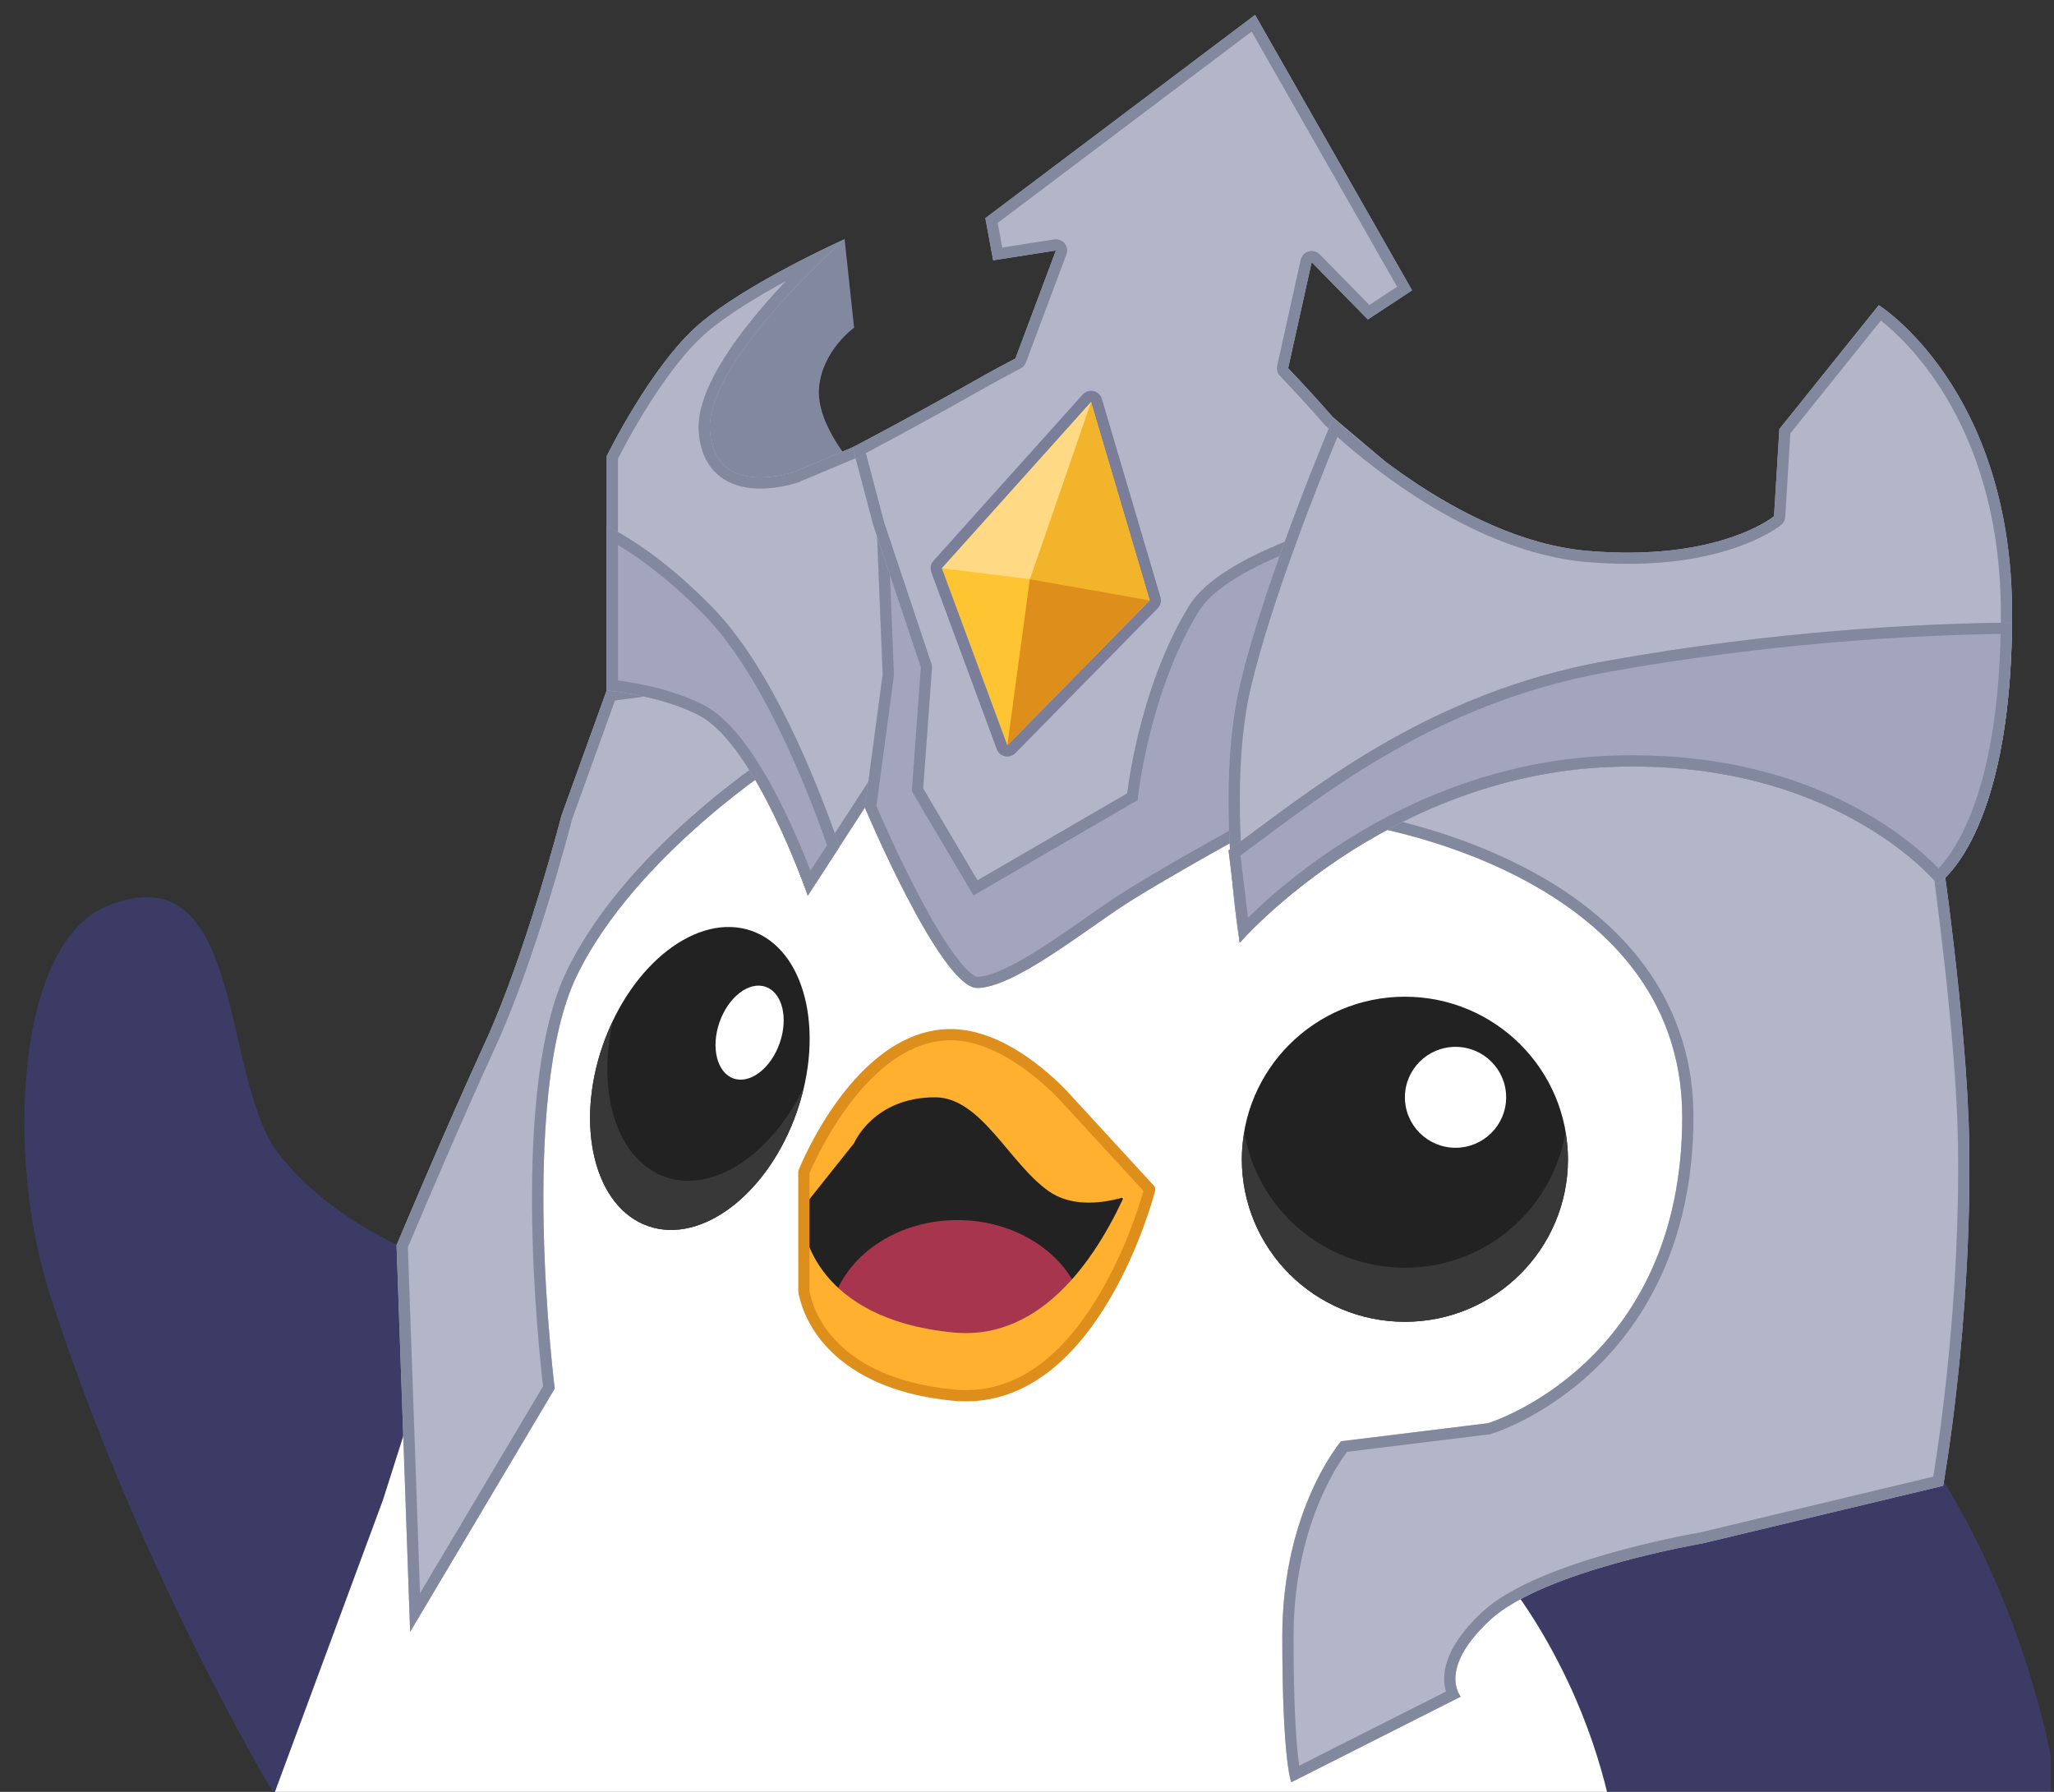 <svg width="94" height="82" viewBox="0 0 94 82" fill="none" xmlns="http://www.w3.org/2000/svg">
<rect x="0" y="0" width="94" height="82" fill="#333333" stroke="none"/>
<g clip-path="url(#clip0_4099_7406)">
<path d="M12.737 52.774C10.069 49.314 11.254 38.811 4.856 41.487C0.718 43.218 0.287 52.941 2.229 59.059C6.229 71.659 12.542 82.1 12.543 82.1L24.393 72.18L19.864 57.67C19.864 57.67 15.404 56.235 12.737 52.774Z" fill="#3B3B66"/>
<path d="M12.545 82.1L17.53 68.631L21.804 55.197L27.767 39.907L36.79 29.325L72.54 32.529C72.54 32.529 82.466 57.468 87.567 65.608C92.668 73.748 93.84 80.451 93.84 80.451V82.1L12.545 82.1Z" fill="white"/>
<path d="M93.858 80.432C93.858 80.432 92.644 73.232 88.201 66.599H85.31L66.629 69.849C66.629 69.849 69.378 71.911 71.775 76.996C72.66 78.876 73.218 80.642 73.57 82.1H93.858L93.858 80.432Z" fill="#3B3B66"/>
<path d="M62.096 37.712C62.096 37.712 76.986 39.773 76.986 51.112C76.986 62.451 68.093 65.131 68.093 65.131L61.372 65.955C61.372 65.955 58.684 69.082 58.684 74.889C58.684 80.695 59.097 81.558 59.097 81.558L66.853 77.641C66.853 77.641 65.75 76.4 68.197 74.133C70.644 71.865 77.917 70.628 77.917 70.628L88.927 67.993C88.927 67.993 90.26 60.596 90.118 52.246C90.025 46.762 88.761 38.241 88.761 38.241L78.123 31.012L62.356 34.109L62.096 37.712V37.712Z" fill="#B3B5C9"/>
<path d="M78.012 31.556L88.285 38.537C88.482 39.911 89.521 47.356 89.604 52.255C89.726 59.473 88.726 66.053 88.476 67.574L77.813 70.126C77.323 70.21 70.341 71.446 67.847 73.757C66.01 75.459 65.971 76.726 66.174 77.409L59.458 80.801C59.348 80.051 59.198 78.387 59.198 74.889C59.198 72.002 59.895 69.818 60.479 68.495C60.953 67.422 61.431 66.725 61.646 66.438L68.156 65.639C68.185 65.636 68.214 65.629 68.242 65.621C68.338 65.592 70.607 64.891 72.892 62.746C74.994 60.772 77.5 57.152 77.5 51.112C77.5 46.272 74.83 42.328 69.778 39.705C66.759 38.138 63.778 37.488 62.642 37.282L62.841 34.535L78.012 31.556ZM78.123 31.012L62.356 34.108L62.096 37.712C62.096 37.712 76.986 39.773 76.986 51.112C76.986 62.45 68.093 65.13 68.093 65.13L61.372 65.955C61.372 65.955 58.684 69.082 58.684 74.888C58.684 80.695 59.097 81.558 59.097 81.558L66.853 77.641C66.853 77.641 65.75 76.4 68.197 74.132C70.644 71.865 77.917 70.628 77.917 70.628L88.927 67.993C88.927 67.993 90.26 60.595 90.118 52.246C90.025 46.762 88.761 38.241 88.761 38.241L78.124 31.012L78.123 31.012Z" fill="#82889E"/>
<path d="M27.765 31.592L25.695 37.326C25.695 37.326 24.076 43.618 22.215 47.672C20.354 51.726 18.148 56.981 18.148 56.981L18.769 74.679L25.387 63.546C25.387 63.546 23.704 50.228 26.393 44.662C29.081 39.096 35.863 34.776 35.863 34.776L33.092 30.871L27.765 31.593V31.592Z" fill="#B3B5C9"/>
<path d="M32.852 31.42L35.138 34.641C33.556 35.722 28.277 39.578 25.93 44.44C23.344 49.794 24.657 61.771 24.855 63.435L19.222 72.912L18.666 57.075C18.985 56.319 20.989 51.575 22.683 47.886C24.504 43.92 26.061 37.965 26.187 37.477L28.143 32.058L32.852 31.42ZM33.092 30.871L27.765 31.592L25.695 37.326C25.695 37.326 24.076 43.618 22.215 47.672C20.354 51.726 18.148 56.98 18.148 56.98L18.769 74.678L25.387 63.546C25.387 63.546 23.704 50.228 26.393 44.662C29.081 39.096 35.863 34.776 35.863 34.776L33.092 30.871Z" fill="#82889E"/>
<path d="M38.654 10.947L39.087 14.997C39.087 14.997 37.64 16.028 37.485 17.729C37.33 19.429 39.087 21.336 39.087 21.336L32.211 23.14L30.764 17.935L34.021 14.035L38.654 10.947V10.947Z" fill="#82889E"/>
<path d="M38.655 10.947C38.655 10.947 32.28 16.543 32.487 19.704C32.694 22.865 36.348 21.594 36.348 21.594L40.478 19.857L42.93 31.799L36.968 40.983C36.968 40.983 34.625 34.178 32.05 32.767C30.34 31.83 27.766 31.592 27.766 31.592V20.872C27.766 20.872 29.799 16.715 32.005 14.825C34.211 12.935 38.655 10.947 38.655 10.947Z" fill="#B3B5C9"/>
<path d="M35.954 12.869C35.678 13.164 35.392 13.477 35.106 13.803C32.933 16.29 31.88 18.287 31.975 19.738C32.084 21.404 33.113 22.359 34.799 22.359C35.699 22.359 36.485 22.089 36.518 22.078C36.528 22.075 36.538 22.07 36.548 22.066L40.101 20.573L42.384 31.696L37.094 39.845C36.325 37.866 34.427 33.485 32.297 32.318C30.945 31.576 29.126 31.254 28.279 31.138V20.993C28.607 20.346 30.43 16.85 32.34 15.214C33.292 14.398 34.694 13.554 35.954 12.869ZM38.655 10.947C38.655 10.947 34.211 12.935 32.005 14.825C29.799 16.715 27.766 20.872 27.766 20.872V31.592C27.766 31.592 30.34 31.829 32.05 32.767C34.625 34.178 36.968 40.983 36.968 40.983L42.93 31.799L40.479 19.857L36.348 21.594C36.348 21.594 35.622 21.846 34.799 21.846C33.775 21.846 32.602 21.456 32.488 19.704C32.281 16.543 38.655 10.947 38.655 10.947Z" fill="#82889E"/>
<path d="M38.419 38.747C37.337 35.624 35.266 30.491 32.556 27.744C30.602 25.762 28.955 24.675 27.766 24.075V31.592C27.766 31.592 30.34 31.829 32.05 32.767C34.625 34.178 36.968 40.983 36.968 40.983L38.419 38.747Z" fill="#A2A5BC"/>
<path d="M28.28 24.942C29.55 25.696 30.862 26.756 32.19 28.103C34.798 30.747 36.828 35.765 37.852 38.679L37.094 39.845C36.831 39.167 36.433 38.204 35.938 37.181C34.686 34.591 33.461 32.955 32.298 32.317C30.945 31.576 29.127 31.254 28.28 31.138V24.942M27.766 24.075V31.592C27.766 31.592 30.34 31.829 32.05 32.767C34.625 34.178 36.968 40.983 36.968 40.983L38.419 38.748C37.337 35.624 35.266 30.491 32.556 27.745C30.602 25.763 28.955 24.675 27.766 24.075Z" fill="#82889E"/>
<path d="M40.12 24.027L40.395 30.871L39.58 36.959C39.58 36.959 43.056 45.21 44.718 45.21C46.378 45.21 49.584 42.621 51.497 41.385C53.409 40.148 57.799 37.746 57.799 37.746L64.112 23.913L62.819 21.594L40.12 24.027Z" fill="#A2A5BC"/>
<path d="M62.535 22.14L63.536 23.936L57.401 37.379C56.604 37.817 52.947 39.836 51.217 40.955C50.772 41.243 50.261 41.6 49.72 41.979C48.081 43.126 45.836 44.698 44.718 44.698C44.688 44.697 43.955 44.631 41.975 40.834C41.075 39.109 40.313 37.365 40.109 36.889L40.906 30.939C40.909 30.91 40.911 30.881 40.91 30.851L40.654 24.486L62.535 22.14M62.819 21.595L40.12 24.028L40.395 30.872L39.58 36.96C39.58 36.96 43.056 45.211 44.718 45.211C46.378 45.211 49.584 42.622 51.497 41.386C53.409 40.149 57.799 37.746 57.799 37.746L64.112 23.914L62.819 21.595Z" fill="#82889E"/>
<path d="M58.951 16.851L60.028 11.998L62.599 14.619L64.622 13.286L57.438 0.683L45.095 9.983L45.451 11.911L48.323 11.463L46.47 16.407C45.977 16.661 45.505 16.914 45.069 17.161C41.554 19.154 39.023 20.469 39.023 20.469L39.968 24.043L42.139 30.537L41.725 36.206L44.551 40.982L52.063 36.618C52.063 36.618 52.55 31.764 54.859 27.984C56.091 25.968 60.998 24.563 60.998 24.563L63.325 21.065L61.017 19.113C60.275 18.262 59.585 17.512 58.95 16.851L58.951 16.851Z" fill="#B3B5C9"/>
<path d="M57.28 1.445L63.938 13.123L62.67 13.958L60.395 11.64C60.297 11.54 60.164 11.486 60.028 11.486C59.981 11.486 59.933 11.492 59.887 11.505C59.705 11.557 59.566 11.704 59.526 11.887L58.449 16.741C58.412 16.908 58.461 17.082 58.579 17.206C59.256 17.91 59.946 18.665 60.629 19.449C60.646 19.469 60.665 19.487 60.684 19.504L62.645 21.162L60.673 24.126C59.736 24.412 55.614 25.765 54.42 27.718C52.359 31.093 51.72 35.224 51.583 36.305L44.735 40.283L42.25 36.084L42.652 30.574C42.657 30.507 42.649 30.439 42.627 30.375L40.461 23.897L39.625 20.733C40.45 20.297 42.603 19.149 45.323 17.607C45.732 17.375 46.198 17.125 46.706 16.863C46.819 16.805 46.907 16.706 46.952 16.587L48.805 11.643C48.868 11.472 48.837 11.28 48.721 11.139C48.623 11.019 48.476 10.951 48.323 10.951C48.297 10.951 48.27 10.953 48.244 10.957L45.866 11.327L45.658 10.201L57.28 1.445ZM57.438 0.683L45.095 9.983L45.451 11.911L48.323 11.463L46.47 16.407C45.977 16.661 45.505 16.914 45.069 17.161C41.553 19.154 39.023 20.469 39.023 20.469L39.968 24.043L42.139 30.537L41.725 36.206L44.551 40.982L52.063 36.618C52.063 36.618 52.55 31.764 54.859 27.984C56.091 25.968 60.998 24.563 60.998 24.563L63.326 21.065L61.017 19.113C60.276 18.262 59.585 17.512 58.95 16.851L60.028 11.997L62.599 14.619L64.622 13.285L57.438 0.683Z" fill="#82889E"/>
<path d="M49.933 18.396L43.103 26.008L46.101 34.109L52.617 27.476L49.933 18.396Z" fill="#FFC431"/>
<path d="M49.931 18.396L52.616 27.476L46.099 34.109L43.102 26.008L49.931 18.396ZM49.931 17.884C49.786 17.884 49.647 17.945 49.548 18.055L42.719 25.666C42.592 25.808 42.554 26.007 42.62 26.185L45.617 34.286C45.678 34.451 45.82 34.573 45.992 34.61C46.028 34.618 46.064 34.621 46.1 34.621C46.237 34.621 46.37 34.567 46.467 34.467L52.983 27.834C53.114 27.702 53.162 27.509 53.109 27.331L50.425 18.251C50.372 18.073 50.227 17.937 50.044 17.896C50.007 17.888 49.969 17.884 49.931 17.884L49.931 17.884Z" fill="#7A7E99"/>
<path d="M49.932 18.396L47.131 26.505L52.617 27.476L49.932 18.396Z" fill="#F2B42A"/>
<path d="M47.13 26.505L46.1 34.109L52.616 27.476L47.13 26.505Z" fill="#DD8E1B"/>
<path d="M43.103 26.008L47.131 26.505L49.933 18.396L43.103 26.008Z" fill="#FFD983"/>
<path d="M61.017 19.113C61.017 19.113 57.89 26.439 56.736 31.386C55.581 36.334 56.736 43.137 56.736 43.137C56.736 43.137 63.336 35.509 73.677 35.097C84.017 34.685 88.67 40.457 88.67 40.457C88.67 40.457 92.082 38.395 92.082 28.088C92.082 17.78 85.981 13.966 85.981 13.966L81.432 19.636L81.187 23.627C81.187 23.627 78.649 25.724 72.652 25.209C66.654 24.694 61.017 19.113 61.017 19.113V19.113Z" fill="#B3B5C9"/>
<path d="M86.076 14.669C87.36 15.682 91.568 19.648 91.568 28.088C91.568 36.007 89.513 38.912 88.715 39.74C87.48 38.459 83.042 34.563 74.726 34.563C74.374 34.563 74.014 34.571 73.656 34.585C65.094 34.926 59.121 40.018 57.095 42.016C56.831 39.942 56.382 35.164 57.236 31.502C58.165 27.525 60.413 21.916 61.207 19.992C62.792 21.416 67.524 25.282 72.608 25.719C73.251 25.774 73.887 25.802 74.497 25.802C79.303 25.802 81.427 24.093 81.515 24.02C81.624 23.93 81.691 23.799 81.7 23.657L81.935 19.828L86.076 14.669ZM85.981 13.966L81.432 19.635L81.187 23.626C81.187 23.626 79.173 25.29 74.497 25.29C73.922 25.29 73.308 25.265 72.652 25.209C66.654 24.694 61.017 19.113 61.017 19.113C61.017 19.113 57.89 26.438 56.736 31.386C55.581 36.334 56.736 43.137 56.736 43.137C56.736 43.137 63.336 35.509 73.677 35.097C74.033 35.083 74.383 35.076 74.726 35.076C84.333 35.076 88.67 40.457 88.67 40.457C88.67 40.457 92.082 38.395 92.082 28.088C92.082 17.78 85.981 13.966 85.981 13.966Z" fill="#82889E"/>
<path d="M73.472 30.252C65.214 31.737 59.87 36.262 56.223 38.911L56.736 43.137C56.736 43.137 63.338 35.509 73.679 35.097C84.019 34.684 88.672 40.457 88.672 40.457C88.672 40.457 91.991 38.444 92.08 28.492C88.086 28.528 81.32 28.841 73.472 30.252Z" fill="#A2A5BC"/>
<path d="M91.558 29.011C91.406 36.231 89.483 38.942 88.716 39.74C87.481 38.458 83.044 34.563 74.728 34.563C74.376 34.563 74.016 34.571 73.658 34.585C65.124 34.925 59.16 39.985 57.115 41.997L56.769 39.147C57.082 38.918 57.407 38.676 57.745 38.425C61.355 35.74 66.297 32.063 73.563 30.757C80.927 29.433 87.33 29.072 91.558 29.011M92.08 28.493C88.086 28.528 81.32 28.842 73.472 30.253C65.214 31.737 59.87 36.263 56.223 38.911L56.736 43.137C56.736 43.137 63.338 35.51 73.679 35.097C74.035 35.083 74.386 35.076 74.728 35.076C84.335 35.076 88.672 40.457 88.672 40.457C88.672 40.457 91.991 38.445 92.08 28.493H92.08Z" fill="#82889E"/>
<path d="M64.294 60.488C68.415 60.488 71.757 57.158 71.757 53.05C71.757 48.941 68.415 45.611 64.294 45.611C60.173 45.611 56.832 48.941 56.832 53.05C56.832 57.158 60.173 60.488 64.294 60.488Z" fill="#222222"/>
<path d="M64.294 58.014C60.597 58.014 57.535 55.331 56.943 51.812C56.876 52.215 56.832 52.627 56.832 53.049C56.832 57.157 60.173 60.488 64.294 60.488C68.415 60.488 71.757 57.157 71.757 53.049C71.757 52.627 71.713 52.215 71.645 51.812C71.053 55.33 67.992 58.014 64.294 58.014Z" fill="#383838"/>
<path d="M66.612 52.524C67.891 52.524 68.928 51.49 68.928 50.215C68.928 48.939 67.891 47.906 66.612 47.906C65.332 47.906 64.295 48.939 64.295 50.215C64.295 51.49 65.332 52.524 66.612 52.524Z" fill="white"/>
<path d="M36.463 50.892C37.767 47.16 36.839 43.445 34.39 42.595C31.941 41.744 28.899 44.08 27.594 47.812C26.29 51.544 27.218 55.259 29.667 56.11C32.115 56.96 35.158 54.624 36.463 50.892Z" fill="#222222"/>
<path d="M30.453 53.863C28.255 53.099 27.288 50.03 28.054 46.712C27.885 47.064 27.729 47.429 27.595 47.812C26.29 51.544 27.218 55.259 29.667 56.11C32.117 56.96 35.159 54.625 36.463 50.892C36.597 50.509 36.702 50.126 36.79 49.746C35.321 52.819 32.65 54.626 30.453 53.862L30.453 53.863Z" fill="#383838"/>
<path d="M35.682 47.734C36.087 46.575 35.798 45.422 35.038 45.158C34.278 44.894 33.334 45.619 32.928 46.778C32.524 47.936 32.812 49.09 33.572 49.354C34.332 49.618 35.277 48.892 35.682 47.734Z" fill="white"/>
<path d="M36.789 54.836V57.619L38.984 60.488L44.155 62.155L49.118 59.578L51.845 55.455L50.048 53.05L43.534 49.064L39.967 50.215L36.789 54.836Z" fill="#222222"/>
<path d="M38.168 59.389L39.009 60.488L44.179 62.155L49.143 59.578L49.393 59.199C48.602 57.243 46.407 55.834 43.817 55.834C41.144 55.834 38.889 57.334 38.168 59.389L38.168 59.389Z" fill="#A8354E"/>
<path d="M36.789 53.548C36.789 53.548 39.243 47.397 43.379 47.256C46.203 47.159 48.858 50.249 48.858 50.249L52.616 54.338C52.616 54.338 49.805 55.783 47.996 54.512C46.186 53.241 44.9 50.215 42.793 50.215C39.967 50.215 39.088 52.311 39.088 52.311L36.789 55.197V53.548Z" fill="#FFB02F"/>
<path d="M43.637 60.978C37.226 60.36 36.789 56.185 36.789 56.185V58.959C36.789 58.959 37.226 63.133 43.637 63.752C50.048 64.371 52.616 54.338 52.616 54.338L51.604 54.393C50.33 57.309 47.791 61.379 43.637 60.978Z" fill="#FFB02F"/>
<path d="M44.207 64.129C44.012 64.129 43.815 64.12 43.612 64.1C40.212 63.772 38.471 62.438 37.609 61.378C36.661 60.211 36.537 59.124 36.533 59.079L36.531 53.64C36.531 53.608 36.537 53.576 36.549 53.546C36.652 53.288 39.114 47.238 43.369 47.093C46.28 46.996 48.941 50.045 49.053 50.175L52.805 54.257C52.864 54.322 52.886 54.412 52.864 54.495C52.759 54.901 50.291 64.129 44.207 64.129ZM37.045 53.691V59.052C37.062 59.187 37.554 63.001 43.661 63.59C46.2 63.834 48.43 62.384 50.285 59.279C51.527 57.202 52.175 55.052 52.33 54.499L48.668 50.514C48.637 50.478 46.061 47.522 43.387 47.604C39.647 47.732 37.275 53.144 37.045 53.691Z" fill="#DD8E1B"/>
</g>
<defs>
<clipPath id="clip0_4099_7406">
<rect width="94" height="82" fill="white"/>
</clipPath>
</defs>
</svg>
